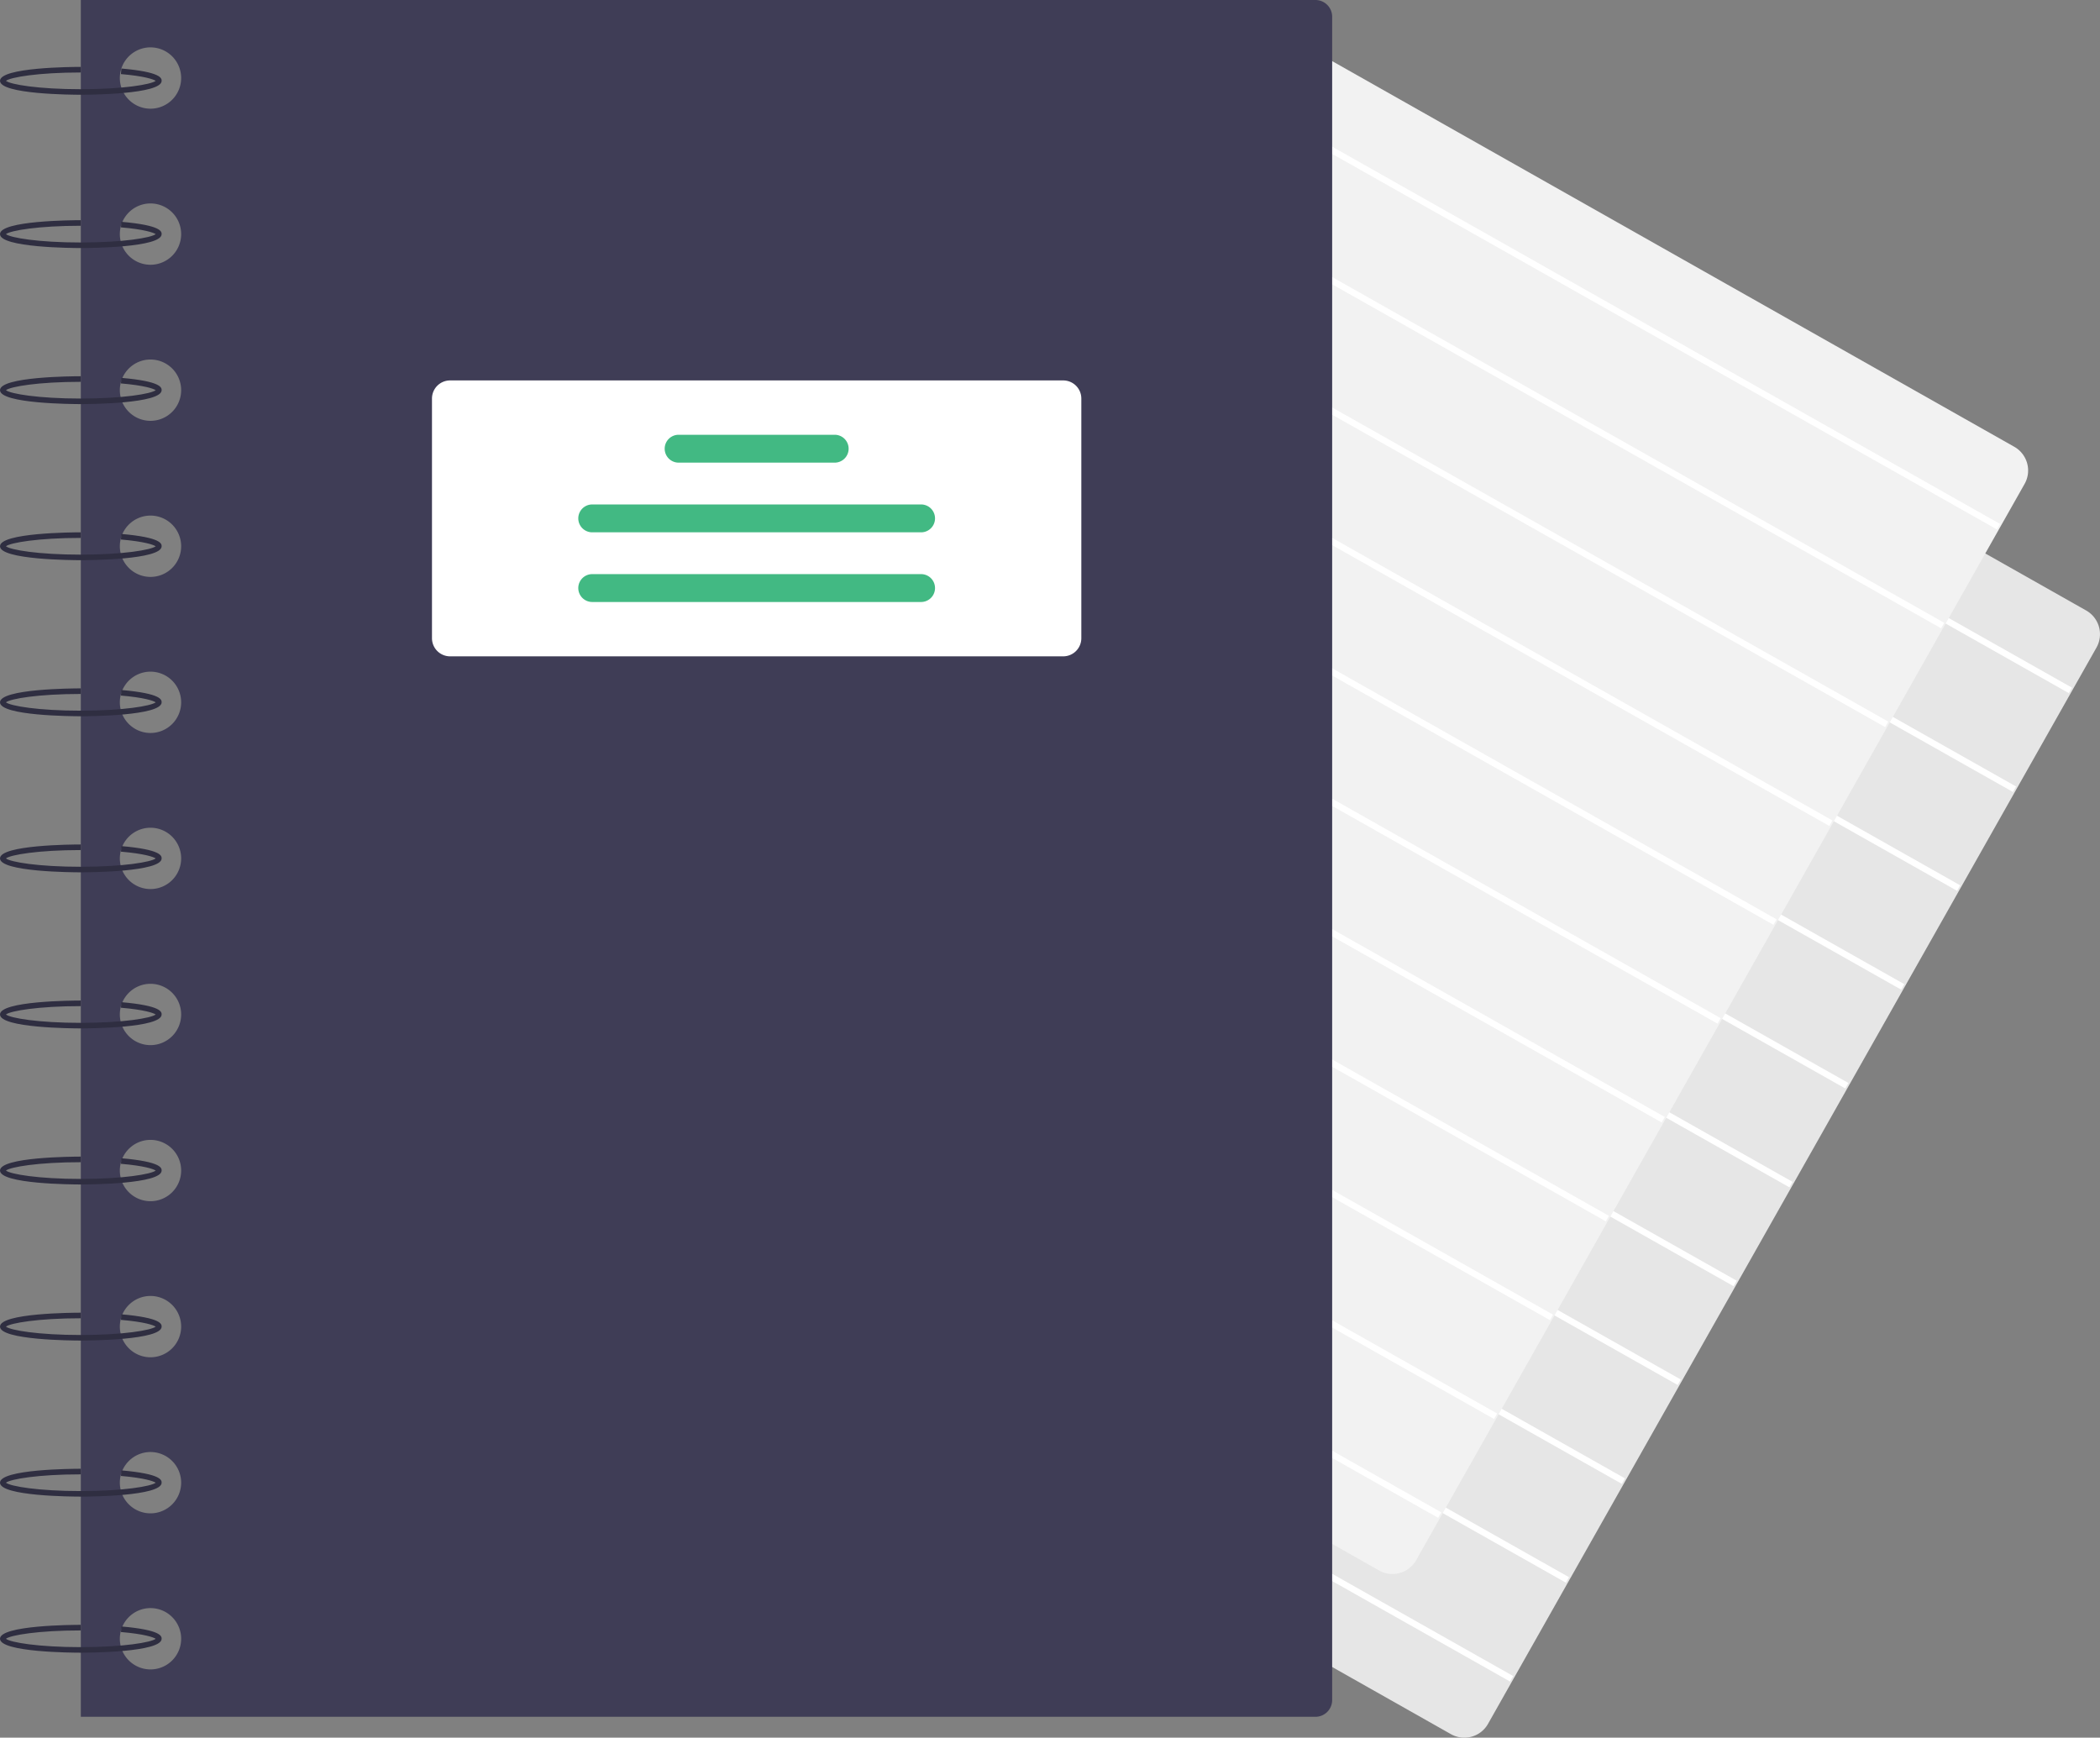 <svg xmlns="http://www.w3.org/2000/svg" width="525.992" height="435.232" viewBox="0 0 525.992 435.232"><rect x="0" y="0" width="525.992" height="435.232" fill="#808080" stroke="none"/><defs><style>.a{fill:#e6e6e6}.b{fill:#fff}.c{fill:#f2f2f2}.d{fill:#3f3d56}.e{fill:#2f2e41}.f{fill:#42b983}</style></defs><g transform="translate(0 0)"><path d="M569.645,655.818a6.786,6.786,0,0,1-3.347-.886l-193.5-109.4a6.828,6.828,0,0,1-2.58-9.293l152.4-269.566a6.818,6.818,0,0,1,9.292-2.58l193.5,109.4a6.828,6.828,0,0,1,2.581,9.292l-152.4,269.566a6.776,6.776,0,0,1-4.112,3.216,6.856,6.856,0,0,1-1.834.25Z" class="a" transform="translate(-202.882 -220.586)"/><rect width="1.58" height="234.918" class="b" transform="matrix(0.492, -0.871, 0.871, 0.492, 313.567, 58.027)"/><rect width="1.58" height="234.918" class="b" transform="matrix(0.492, -0.871, 0.871, 0.492, 299.571, 82.783)"/><rect width="1.58" height="234.918" class="b" transform="matrix(0.492, -0.871, 0.871, 0.492, 285.574, 107.539)"/><rect width="1.58" height="234.918" class="b" transform="matrix(0.492, -0.871, 0.871, 0.492, 271.578, 132.295)"/><rect width="1.58" height="234.918" class="b" transform="matrix(0.492, -0.871, 0.871, 0.492, 257.582, 157.051)"/><rect width="1.58" height="234.918" class="b" transform="matrix(0.492, -0.871, 0.871, 0.492, 243.586, 181.807)"/><rect width="1.58" height="234.918" class="b" transform="matrix(0.492, -0.871, 0.871, 0.492, 229.59, 206.563)"/><rect width="1.58" height="234.918" class="b" transform="matrix(0.492, -0.871, 0.871, 0.492, 215.594, 231.318)"/><rect width="1.58" height="234.918" class="b" transform="matrix(0.492, -0.871, 0.871, 0.492, 201.598, 256.075)"/><rect width="1.58" height="234.918" class="b" transform="matrix(0.492, -0.871, 0.871, 0.492, 187.602, 280.831)"/><rect width="1.58" height="234.918" class="b" transform="matrix(0.492, -0.871, 0.871, 0.492, 173.606, 305.587)"/><path d="M551.645,614.818a6.786,6.786,0,0,1-3.347-.886l-193.5-109.4a6.828,6.828,0,0,1-2.58-9.293l152.4-269.566a6.818,6.818,0,0,1,9.292-2.58l193.5,109.4a6.828,6.828,0,0,1,2.581,9.292l-152.4,269.566a6.776,6.776,0,0,1-4.112,3.216A6.853,6.853,0,0,1,551.645,614.818Z" class="c" transform="translate(-202.882 -220.586)"/><rect width="1.58" height="234.918" class="b" transform="matrix(0.492, -0.871, 0.871, 0.492, 295.567, 17.027)"/><rect width="1.58" height="234.918" class="b" transform="matrix(0.492, -0.871, 0.871, 0.492, 281.571, 41.783)"/><rect width="1.58" height="234.918" class="b" transform="matrix(0.492, -0.871, 0.871, 0.492, 267.574, 66.54)"/><rect width="1.58" height="234.918" class="b" transform="matrix(0.492, -0.871, 0.871, 0.492, 253.578, 91.295)"/><rect width="1.58" height="234.918" class="b" transform="matrix(0.492, -0.871, 0.871, 0.492, 239.582, 116.051)"/><rect width="1.58" height="234.918" class="b" transform="matrix(0.492, -0.871, 0.871, 0.492, 225.586, 140.807)"/><rect width="1.58" height="234.918" class="b" transform="matrix(0.492, -0.871, 0.871, 0.492, 211.59, 165.563)"/><rect width="1.58" height="234.918" class="b" transform="matrix(0.492, -0.871, 0.871, 0.492, 197.594, 190.319)"/><rect width="1.58" height="234.918" class="b" transform="matrix(0.492, -0.871, 0.871, 0.492, 183.598, 215.075)"/><rect width="1.58" height="234.918" class="b" transform="matrix(0.492, -0.871, 0.871, 0.492, 169.602, 239.831)"/><rect width="1.58" height="234.918" class="b" transform="matrix(0.492, -0.871, 0.871, 0.492, 155.606, 264.587)"/><path d="M532.363,220.586H223.126v430H532.363a4.188,4.188,0,0,0,4.188-4.188V224.774a4.188,4.188,0,0,0-4.188-4.188ZM240.577,638.719a7.679,7.679,0,1,1,7.679-7.679,7.679,7.679,0,0,1-7.679,7.679Zm0-39.091a7.679,7.679,0,1,1,7.679-7.679,7.679,7.679,0,0,1-7.679,7.679Zm0-39.091a7.679,7.679,0,1,1,7.679-7.679,7.679,7.679,0,0,1-7.679,7.679Zm0-39.091a7.679,7.679,0,1,1,7.679-7.679,7.679,7.679,0,0,1-7.679,7.679Zm0-39.091a7.679,7.679,0,1,1,7.679-7.679,7.679,7.679,0,0,1-7.679,7.679Zm0-39.091a7.679,7.679,0,1,1,7.679-7.679,7.679,7.679,0,0,1-7.679,7.679Zm0-39.091a7.679,7.679,0,1,1,7.679-7.679,7.679,7.679,0,0,1-7.679,7.679Zm0-39.091a7.679,7.679,0,1,1,7.679-7.679,7.679,7.679,0,0,1-7.679,7.679Zm0-39.091a7.679,7.679,0,1,1,7.679-7.679,7.679,7.679,0,0,1-7.679,7.679Zm0-39.091a7.679,7.679,0,1,1,7.679-7.679,7.679,7.679,0,0,1-7.679,7.679Zm0-39.091a7.679,7.679,0,1,1,7.679-7.679,7.679,7.679,0,0,1-7.679,7.679Z" class="d" transform="translate(-202.882 -220.586)"/><path d="M223.126,244.32c-2.072,0-20.243-.1-20.243-3.49s18.171-3.49,20.243-3.49v1.4c-10.7,0-17.643,1.2-18.76,2.094,1.118.9,8.057,2.094,18.76,2.094,10.679,0,17.612-1.193,18.753-2.088-.543-.383-2.761-1.187-8.711-1.7l.12-1.391c10.081.871,10.081,2.48,10.081,3.086C243.369,244.222,225.2,244.32,223.126,244.32Z" class="e" transform="translate(-202.882 -220.586)"/><path d="M223.126,282.712c-2.072,0-20.243-.1-20.243-3.49s18.171-3.49,20.243-3.49v1.4c-10.7,0-17.643,1.2-18.76,2.094,1.118.9,8.057,2.094,18.76,2.094,10.679,0,17.612-1.193,18.753-2.088-.543-.383-2.761-1.187-8.711-1.7l.12-1.391c10.081.871,10.081,2.48,10.081,3.086C243.369,282.615,225.2,282.712,223.126,282.712Z" class="e" transform="translate(-202.882 -220.586)"/><path d="M223.126,321.8c-2.072,0-20.243-.1-20.243-3.49s18.171-3.49,20.243-3.49v1.4c-10.7,0-17.643,1.2-18.76,2.094,1.118.9,8.057,2.094,18.76,2.094,10.679,0,17.612-1.193,18.753-2.088-.543-.383-2.761-1.187-8.711-1.7l.12-1.391c10.081.871,10.081,2.48,10.081,3.086C243.369,321.7,225.2,321.8,223.126,321.8Z" class="e" transform="translate(-202.882 -220.586)"/><path d="M223.126,360.894c-2.072,0-20.243-.1-20.243-3.49s18.171-3.49,20.243-3.49v1.4c-10.7,0-17.643,1.2-18.76,2.094,1.118.9,8.057,2.094,18.76,2.094,10.679,0,17.612-1.193,18.753-2.088-.543-.383-2.761-1.187-8.711-1.7l.12-1.391c10.081.871,10.081,2.48,10.081,3.086C243.369,360.8,225.2,360.894,223.126,360.894Z" class="e" transform="translate(-202.882 -220.586)"/><path d="M223.126,399.985c-2.072,0-20.243-.1-20.243-3.49S221.054,393,223.126,393v1.4c-10.7,0-17.643,1.2-18.76,2.094,1.118.9,8.057,2.094,18.76,2.094,10.679,0,17.612-1.193,18.753-2.088-.543-.383-2.761-1.187-8.711-1.7l.12-1.391c10.081.871,10.081,2.48,10.081,3.086C243.369,399.887,225.2,399.985,223.126,399.985Z" class="e" transform="translate(-202.882 -220.586)"/><path d="M223.126,439.076c-2.072,0-20.243-.1-20.243-3.49s18.171-3.49,20.243-3.49v1.4c-10.7,0-17.643,1.2-18.76,2.094,1.118.9,8.057,2.094,18.76,2.094,10.679,0,17.612-1.193,18.753-2.088-.543-.383-2.761-1.187-8.711-1.7l.12-1.391c10.081.871,10.081,2.48,10.081,3.086C243.369,438.978,225.2,439.076,223.126,439.076Z" class="e" transform="translate(-202.882 -220.586)"/><path d="M223.126,478.167c-2.072,0-20.243-.1-20.243-3.49s18.171-3.49,20.243-3.49v1.4c-10.7,0-17.643,1.2-18.76,2.094,1.118.9,8.057,2.094,18.76,2.094,10.679,0,17.612-1.193,18.753-2.088-.543-.383-2.761-1.187-8.711-1.7l.12-1.391c10.081.871,10.081,2.48,10.081,3.086C243.369,478.069,225.2,478.167,223.126,478.167Z" class="e" transform="translate(-202.882 -220.586)"/><path d="M223.126,517.258c-2.072,0-20.243-.1-20.243-3.49s18.171-3.49,20.243-3.49v1.4c-10.7,0-17.643,1.2-18.76,2.094,1.118.9,8.057,2.094,18.76,2.094,10.679,0,17.612-1.193,18.753-2.088-.543-.383-2.761-1.187-8.711-1.7l.12-1.391c10.081.871,10.081,2.48,10.081,3.086C243.369,517.16,225.2,517.258,223.126,517.258Z" class="e" transform="translate(-202.882 -220.586)"/><path d="M223.126,556.349c-2.072,0-20.243-.1-20.243-3.49s18.171-3.49,20.243-3.49v1.4c-10.7,0-17.643,1.2-18.76,2.094,1.118.9,8.057,2.094,18.76,2.094,10.679,0,17.612-1.193,18.753-2.088-.543-.383-2.761-1.187-8.711-1.7l.12-1.391c10.081.871,10.081,2.48,10.081,3.086C243.369,556.251,225.2,556.349,223.126,556.349Z" class="e" transform="translate(-202.882 -220.586)"/><path d="M223.126,595.44c-2.072,0-20.243-.1-20.243-3.49s18.171-3.49,20.243-3.49v1.4c-10.7,0-17.643,1.2-18.76,2.094,1.118.9,8.057,2.094,18.76,2.094,10.679,0,17.612-1.193,18.753-2.088-.543-.383-2.761-1.187-8.711-1.7l.12-1.391c10.081.871,10.081,2.48,10.081,3.086C243.369,595.342,225.2,595.44,223.126,595.44Z" class="e" transform="translate(-202.882 -220.586)"/><path d="M223.126,634.531c-2.072,0-20.243-.1-20.243-3.49s18.171-3.49,20.243-3.49v1.4c-10.7,0-17.643,1.2-18.76,2.094,1.118.9,8.057,2.094,18.76,2.094,10.679,0,17.612-1.193,18.753-2.088-.543-.383-2.761-1.187-8.711-1.7l.12-1.391c10.081.871,10.081,2.48,10.081,3.086C243.369,634.433,225.2,634.531,223.126,634.531Z" class="e" transform="translate(-202.882 -220.586)"/><path d="M469.189,384.977H315.618a4.542,4.542,0,0,1-4.537-4.537V320.407a4.543,4.543,0,0,1,4.537-4.537H469.189a4.543,4.543,0,0,1,4.537,4.537V380.44A4.542,4.542,0,0,1,469.189,384.977Z" class="b" transform="translate(-202.882 -220.586)"/><path d="M411.949,336.462H372.858a3.49,3.49,0,0,1,0-6.981h39.091a3.49,3.49,0,1,1,0,6.981Z" class="f" transform="translate(-202.882 -220.586)"/><path d="M433.589,353.914H351.218a3.49,3.49,0,1,1,0-6.981h82.371a3.49,3.49,0,0,1,0,6.981Z" class="f" transform="translate(-202.882 -220.586)"/><path d="M433.589,371.365H351.218a3.49,3.49,0,1,1,0-6.981h82.371a3.49,3.49,0,1,1,0,6.981Z" class="f" transform="translate(-202.882 -220.586)"/></g></svg>